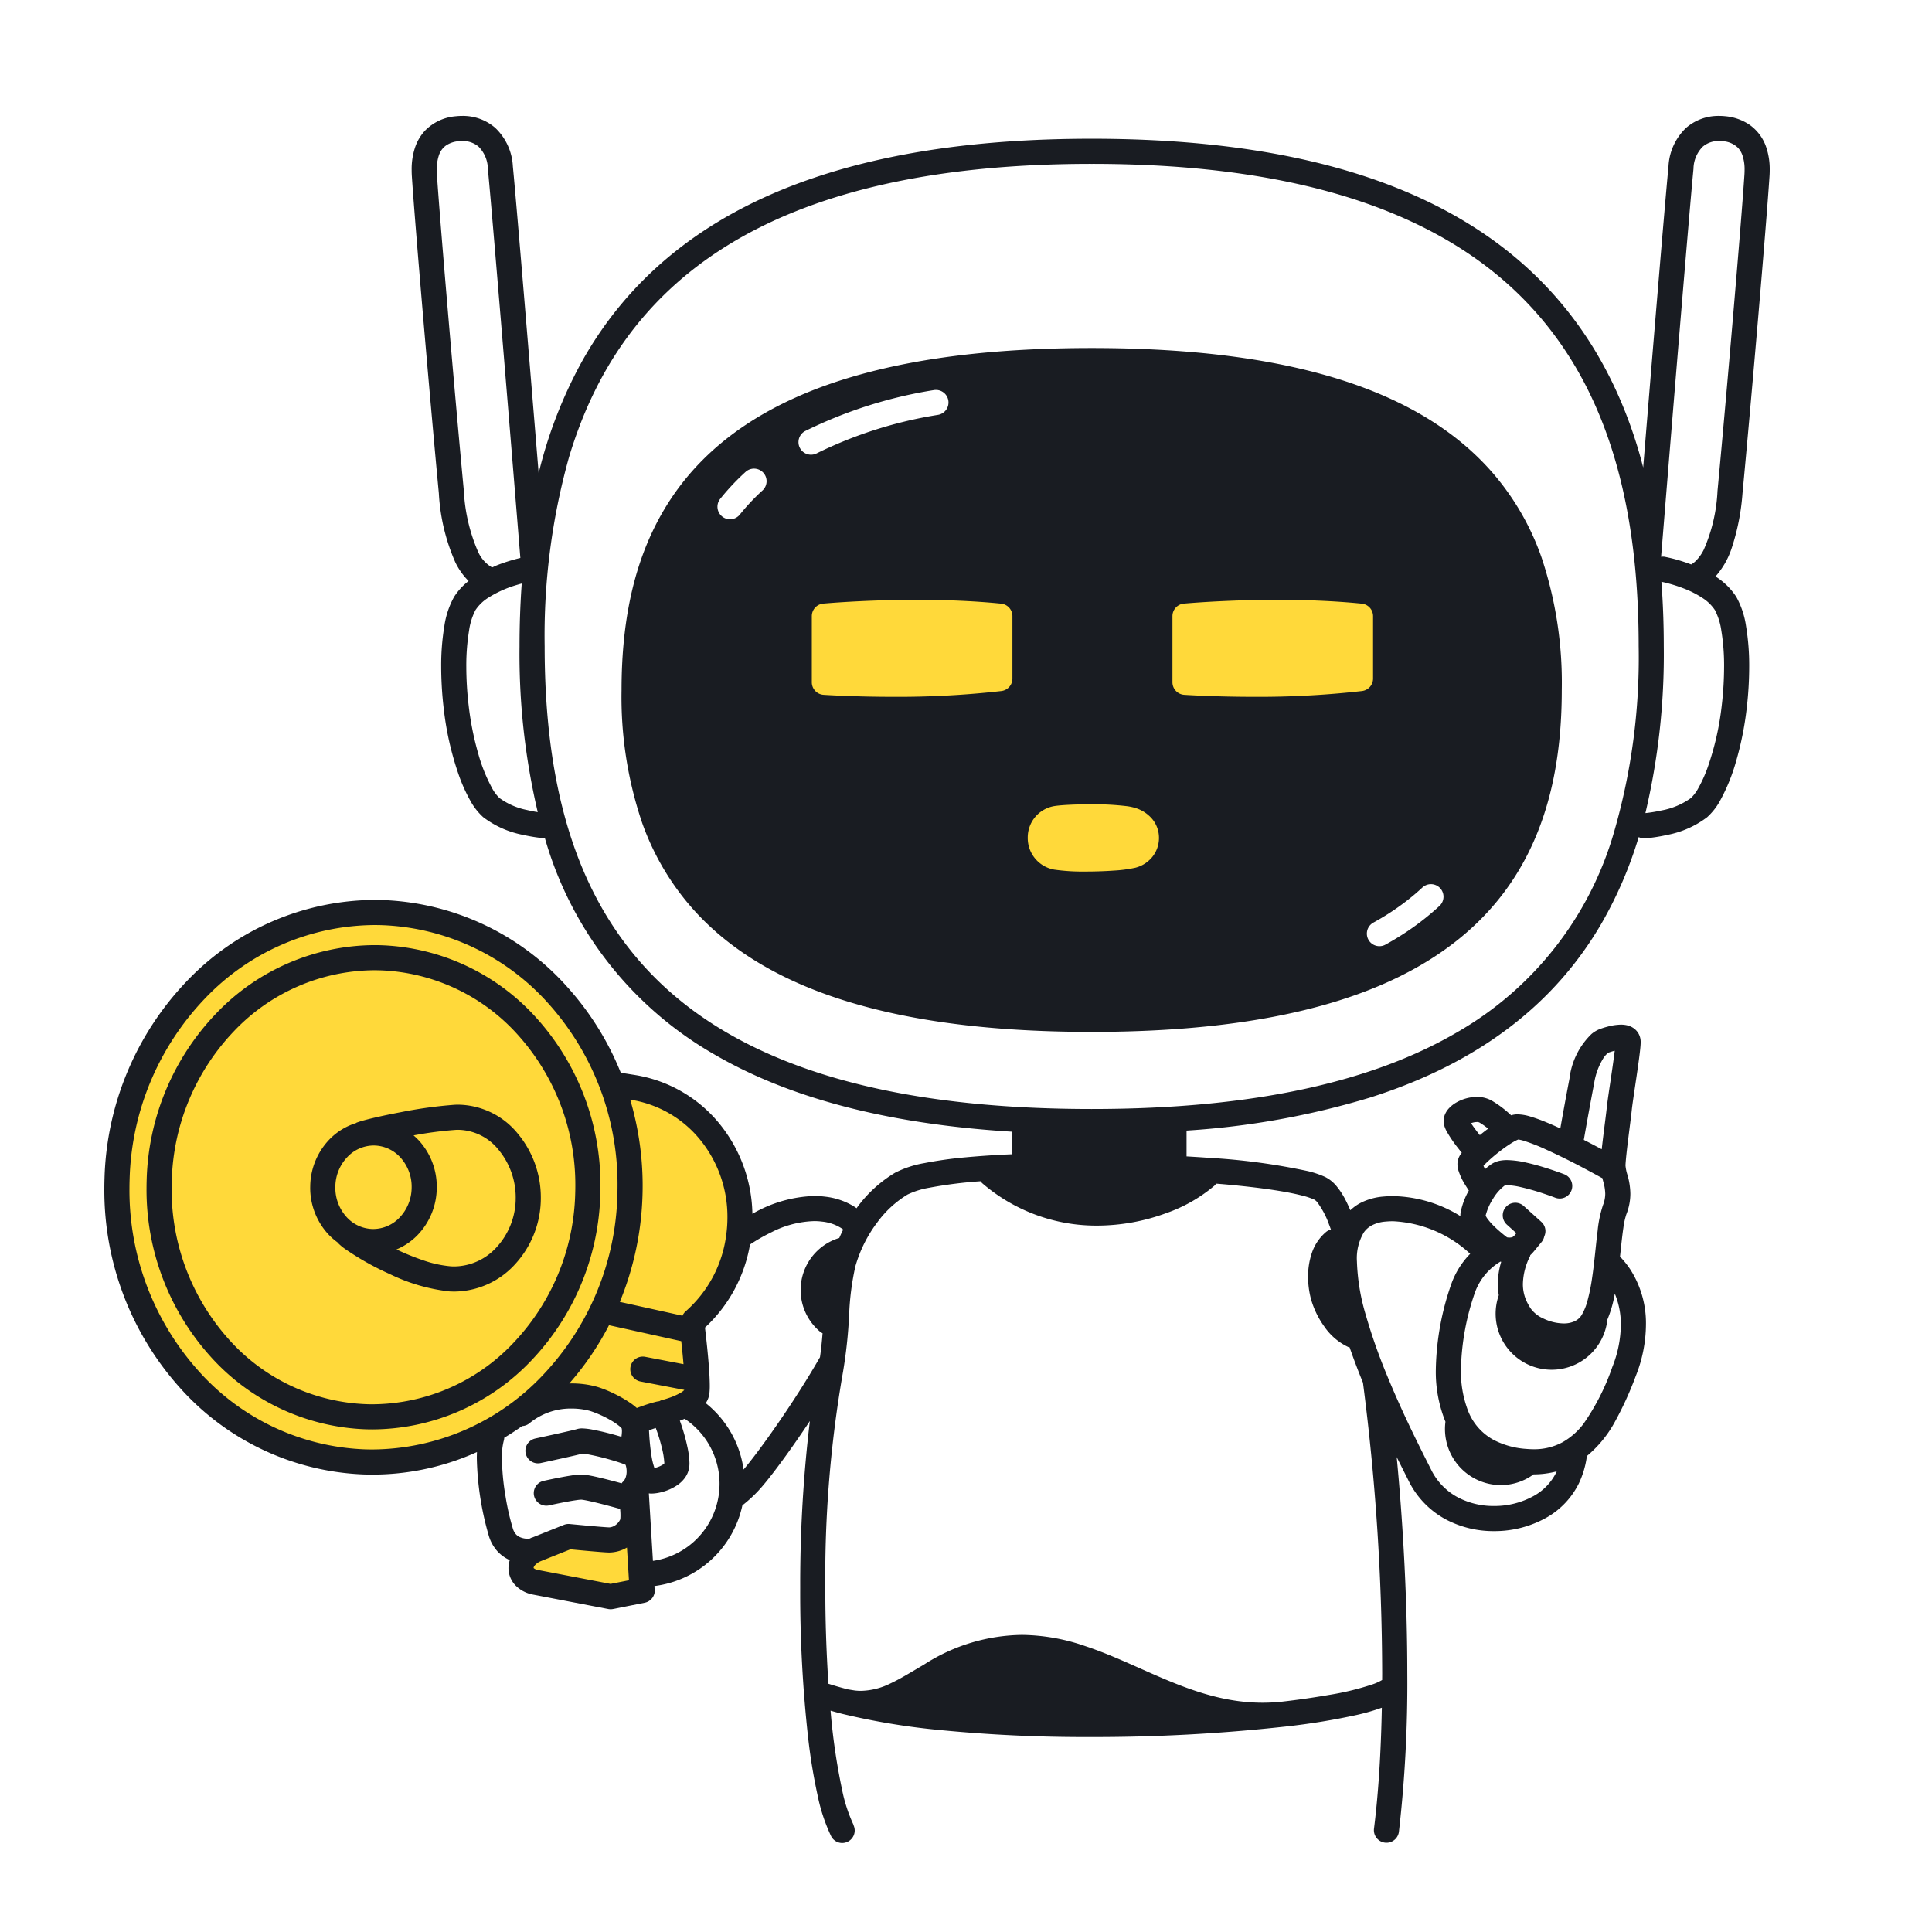 <svg xmlns="http://www.w3.org/2000/svg" width="200" height="200" fill="none"><path fill="#FFD93A" d="M12.5 126.625c-.686-14.823 5.874-30.375 24.124-32S63.5 112 63.5 112a11.91 11.91 0 0 1 10.125 5c4.25 5.625 3.25 9.625 2.375 13s-4.25 7.5-4.25 7.5l.25 7-6 2.75-4.75-2.375-6.5.875S51.374 150 43 151.125s-29.5-2.875-30.5-24.5ZM54.375 163.25l-.625-2 5.625-2.125 4 .25 2.375-.75.5 5.5L63 165l-8.625-1.75ZM82.874 59.875c-6.26 5.333-6 34.5 29.75 35.125s43.875-35 32.75-38.5-55.75-2.375-62.5 3.375Z"/><path fill="#191C22" d="M82.885 133.335v-.005.005ZM154.456 48.88c-3.491-3.99-8.451-7.216-15.219-9.424-6.772-2.212-15.362-3.426-26.229-3.427-9.66 0-17.519.96-23.903 2.727-9.569 2.639-15.853 7.148-19.656 12.886-3.806 5.736-5.106 12.573-5.106 19.783a40.57 40.57 0 0 0 2.115 13.71 27.06 27.06 0 0 0 5.159 8.837c3.504 3.988 8.473 7.214 15.236 9.423 6.766 2.211 15.335 3.426 26.155 3.426 9.619 0 17.457-.96 23.833-2.726 9.557-2.64 15.856-7.147 19.68-12.884 3.827-5.734 5.153-12.573 5.153-19.786a40.906 40.906 0 0 0-2.091-13.707 26.972 26.972 0 0 0-5.127-8.838ZM74.53 51.675a24.384 24.384 0 0 1 2.672-2.841 1.3 1.3 0 0 1 1.748 1.924c-.863.781-1.66 1.63-2.388 2.54a1.301 1.301 0 0 1-2.032-1.623ZM98.168 41.44a1.3 1.3 0 0 1-1.054 1.506 44.063 44.063 0 0 0-12.56 3.981 1.3 1.3 0 1 1-1.192-2.311 46.628 46.628 0 0 1 13.3-4.23 1.3 1.3 0 0 1 1.506 1.054ZM84.039 70.629v-6.85a1.301 1.301 0 0 1 1.18-1.294c.027-.002 4.242-.392 9.678-.392 2.727 0 5.762.098 8.739.396a1.3 1.3 0 0 1 1.17 1.293v6.462a1.3 1.3 0 0 1-1.141 1.29c-3.71.42-7.44.621-11.174.6-4.18 0-7.22-.207-7.24-.208a1.301 1.301 0 0 1-1.212-1.297Zm25.101 19.395a3.315 3.315 0 0 1-2.749-3.289 3.293 3.293 0 0 1 2.785-3.294c.419-.062.961-.103 1.61-.134.647-.03 1.388-.047 2.144-.047 1.252-.017 2.503.05 3.747.198.326.042.648.115.961.217.615.206 1.164.57 1.594 1.056.483.556.747 1.268.745 2.004a3.13 3.13 0 0 1-.723 2.014 3.296 3.296 0 0 1-1.722 1.079c-.741.159-1.494.258-2.251.296-.895.064-1.908.098-2.88.098a20.795 20.795 0 0 1-3.261-.198Zm13.444-18.098a1.303 1.303 0 0 1-1.212-1.297v-6.85a1.3 1.3 0 0 1 1.181-1.294c.026-.002 4.241-.392 9.677-.392 2.727 0 5.762.098 8.739.396a1.3 1.3 0 0 1 1.17 1.293v6.462a1.3 1.3 0 0 1-1.141 1.29c-3.709.42-7.44.621-11.174.6-4.18 0-7.219-.207-7.24-.208Zm26.432 21.855c-.25.232-.506.46-.769.686a27.952 27.952 0 0 1-3.906 2.795c-.3.179-.605.354-.915.525a1.3 1.3 0 1 1-1.257-2.276c.286-.157.566-.318.839-.481a25.378 25.378 0 0 0 3.546-2.536c.236-.203.466-.409.691-.617a1.3 1.3 0 0 1 1.771 1.904Z"/><path fill="#191C22" d="M180.383 51.071c.935-9.897 2.462-27.748 2.793-32.804.016-.233.023-.459.023-.678a7.128 7.128 0 0 0-.351-2.319 4.64 4.64 0 0 0-1.751-2.364 5.3 5.3 0 0 0-2.45-.87 6.173 6.173 0 0 0-.678-.038 5.104 5.104 0 0 0-3.414 1.229 5.893 5.893 0 0 0-1.833 3.99c-.408 4.227-1.752 20.544-2.621 31.18-.159-.61-.319-1.22-.499-1.82-2.811-9.428-8.229-17.577-17.346-23.268-9.115-5.697-21.829-8.946-39.248-8.947-11.616 0-21.132 1.445-28.892 4.096-11.64 3.965-19.323 10.708-23.982 19.161a46.832 46.832 0 0 0-4.373 11.37c-.867-10.612-2.254-27.465-2.67-31.772a5.895 5.895 0 0 0-1.833-3.99 5.102 5.102 0 0 0-3.413-1.229c-.227 0-.453.013-.678.038a5.01 5.01 0 0 0-3.169 1.487 4.799 4.799 0 0 0-1.033 1.747 7.125 7.125 0 0 0-.35 2.319c0 .22.007.446.022.68v-.002c.332 5.056 1.858 22.907 2.793 32.804.133 2.457.708 4.87 1.699 7.123a7.11 7.11 0 0 0 1.38 1.952 6.434 6.434 0 0 0-1.5 1.64 8.81 8.81 0 0 0-1.012 3.042 24.728 24.728 0 0 0-.324 4.204c.003 1.43.089 2.858.256 4.277.264 2.4.803 4.761 1.606 7.038.309.867.69 1.707 1.137 2.512.348.65.804 1.236 1.349 1.734a9.877 9.877 0 0 0 4.135 1.836c.743.169 1.497.287 2.257.355l.034.118a37.712 37.712 0 0 0 17.435 22.212c7.602 4.442 17.685 7.229 30.864 8.038v2.337a93.415 93.415 0 0 0-4.77.315 41.494 41.494 0 0 0-4.298.603c-1.05.178-2.067.512-3.018.993a13.436 13.436 0 0 0-3.907 3.559c-.028.038-.053.08-.081.118-.045-.032-.079-.062-.127-.095a7.19 7.19 0 0 0-3.136-1.104 8.996 8.996 0 0 0-1.136-.07 13.61 13.61 0 0 0-6.385 1.844 15.212 15.212 0 0 0-3.41-9.328 14.168 14.168 0 0 0-8.744-5.041l-1.47-.234a29.855 29.855 0 0 0-5.505-8.841 26.889 26.889 0 0 0-19.108-9.032 26.01 26.01 0 0 0-.882-.015 27.016 27.016 0 0 0-19.425 8.401 30.726 30.726 0 0 0-8.525 20.418c-.012.358-.018.716-.018 1.072a30.6 30.6 0 0 0 7.768 20.549 26.885 26.885 0 0 0 19.107 9.032 26.29 26.29 0 0 0 11.7-2.318c-.01.212-.015.427-.016.648a31.009 31.009 0 0 0 1.258 8.078c.17.547.451 1.054.826 1.488.366.416.82.748 1.326.972-.084.263-.13.537-.134.814 0 .656.248 1.288.694 1.77.473.49 1.083.827 1.75.966l.054.011 7.83 1.503c.165.031.334.031.499-.001l3.275-.65a1.31 1.31 0 0 0 .827-.553 1.302 1.302 0 0 0 .195-.975c-.001-.007-.006-.011-.007-.017 0-.012.005-.022.004-.034l-.009-.151a10.674 10.674 0 0 0 9.104-8.353 13.967 13.967 0 0 0 1.925-1.812c.872-.993 2.243-2.811 3.773-5.016.421-.607.853-1.246 1.287-1.899a142.098 142.098 0 0 0-1 17.302c-.022 5.166.251 10.329.818 15.464.225 2.011.553 4.009.983 5.986.293 1.461.763 2.88 1.4 4.226a1.287 1.287 0 0 0 1.695.582 1.29 1.29 0 0 0 .644-1.672c-.015-.036-.014-.075-.032-.111a15.88 15.88 0 0 1-1.171-3.6c-.57-2.703-.97-5.44-1.194-8.194.381.11.767.218 1.166.319.006.002.01.006.017.008.017.004.033.004.05.008l.01.003v.001l.018.003a72.02 72.02 0 0 0 9.896 1.649c5.23.514 10.483.761 15.739.74 6.712.016 13.42-.343 20.092-1.074l.025-.002.001-.001h.011l.003-.001.121-.014a69.806 69.806 0 0 0 7.329-1.198c.87-.193 1.728-.44 2.569-.738l.02-.009c-.075 3.901-.275 7.589-.621 10.867a78.678 78.678 0 0 1-.19 1.65 1.31 1.31 0 0 0 .262.959 1.305 1.305 0 0 0 1.371.458 1.302 1.302 0 0 0 .946-1.091c.622-5.433.911-10.899.868-16.368-.001-7.333-.404-15.157-1.097-22.423.517 1.042.951 1.894 1.236 2.464a9.091 9.091 0 0 0 3.86 3.997 10.533 10.533 0 0 0 4.974 1.206 10.958 10.958 0 0 0 5.436-1.4 8.275 8.275 0 0 0 3.34-3.52c.43-.9.714-1.864.842-2.853a12.127 12.127 0 0 0 2.776-3.32 34.812 34.812 0 0 0 2.276-4.94 14.604 14.604 0 0 0 1.062-5.33 10.308 10.308 0 0 0-1.628-5.736 9.167 9.167 0 0 0-1.058-1.314l.086-.794c.087-.824.172-1.589.268-2.223.058-.466.161-.927.307-1.374a5.817 5.817 0 0 0 .411-2.122 7.316 7.316 0 0 0-.295-1.928 4.503 4.503 0 0 1-.208-.98v-.022c.014-.477.143-1.638.286-2.776.142-1.151.296-2.306.364-2.968.056-.547.286-2.058.499-3.506.107-.729.21-1.451.287-2.06.039-.305.071-.582.095-.823.023-.245.039-.442.04-.645a1.765 1.765 0 0 0-.23-.884 1.721 1.721 0 0 0-.46-.516 1.95 1.95 0 0 0-.738-.332 2.805 2.805 0 0 0-.613-.064 5.63 5.63 0 0 0-1.359.2 8.296 8.296 0 0 0-.895.283 3.015 3.015 0 0 0-.806.496 7.67 7.67 0 0 0-2.269 4.605c-.386 2.003-.744 4-.949 5.161a36.096 36.096 0 0 0-1.654-.72 15.908 15.908 0 0 0-1.44-.509 4.885 4.885 0 0 0-1.324-.229 2.083 2.083 0 0 0-.67.101l-.001.001a10.965 10.965 0 0 0-1.995-1.513 3.1 3.1 0 0 0-1.558-.394c-.734.007-1.454.2-2.093.56a3.194 3.194 0 0 0-.835.663 2.194 2.194 0 0 0-.341.522 1.8 1.8 0 0 0-.169.754c0 .143.018.286.054.425.057.21.138.412.241.604.347.616.744 1.203 1.187 1.754.148.191.279.355.397.501-.04.053-.085.101-.123.159a1.86 1.86 0 0 0-.299.717c-.017.1-.026.202-.026.304.003.213.034.426.093.631.174.541.418 1.058.725 1.536.144.236.271.429.36.561a7.493 7.493 0 0 0-.847 2.255 2.128 2.128 0 0 0-.028.347c0 .018.005.032.006.049a13.686 13.686 0 0 0-6.955-2.072c-.327 0-.656.014-.986.043a6.309 6.309 0 0 0-2.447.686c-.367.2-.707.448-1.011.736-.157-.37-.317-.723-.484-1.044a7.919 7.919 0 0 0-.908-1.41 3.626 3.626 0 0 0-1.215-.995 9.936 9.936 0 0 0-1.744-.595 66.542 66.542 0 0 0-10.298-1.385c-.745-.056-1.527-.102-2.303-.149v-2.671a83.516 83.516 0 0 0 18.956-3.407c11.613-3.671 19.329-9.974 24.027-18.084a42.216 42.216 0 0 0 3.822-8.893c.194.098.41.145.627.135a16.674 16.674 0 0 0 2.331-.36 9.876 9.876 0 0 0 4.135-1.837 6.51 6.51 0 0 0 1.348-1.733 19.39 19.39 0 0 0 1.64-4.043c.522-1.802.89-3.644 1.102-5.508.168-1.42.253-2.848.257-4.278a24.753 24.753 0 0 0-.325-4.202 8.805 8.805 0 0 0-1.011-3.041 6.945 6.945 0 0 0-2.113-2.086c-.013-.009-.027-.015-.041-.024a8.348 8.348 0 0 0 1.652-2.86 23.511 23.511 0 0 0 1.144-5.746Zm-132.364-.245c-.932-9.863-2.46-27.747-2.787-32.73v-.001a7.56 7.56 0 0 1-.018-.506c-.011-.5.06-.999.21-1.476.13-.431.401-.807.77-1.068.378-.243.81-.39 1.258-.425a3.56 3.56 0 0 1 .393-.022 2.505 2.505 0 0 1 1.694.579c.606.61.952 1.43.964 2.29.306 3.168 1.155 13.338 1.926 22.698a14596.09 14596.09 0 0 1 1.438 17.594c-.787.187-1.561.426-2.316.716-.197.076-.405.178-.61.267a3.543 3.543 0 0 1-1.487-1.711 18.012 18.012 0 0 1-1.435-6.205Zm6.504 33.02a7.2 7.2 0 0 1-2.82-1.236 4.117 4.117 0 0 1-.774-1.042 16.835 16.835 0 0 1-1.403-3.487 30.73 30.73 0 0 1-1.014-5.074 34.56 34.56 0 0 1-.24-3.975 22.194 22.194 0 0 1 .286-3.754c.098-.74.322-1.459.663-2.123.349-.519.805-.957 1.336-1.286.894-.56 1.86-.996 2.871-1.296.21-.065.404-.12.581-.168a91.065 91.065 0 0 0-.227 6.485 71.43 71.43 0 0 0 1.885 17.182 14.466 14.466 0 0 1-1.144-.227Zm11.985 39.984v-.001a31.42 31.42 0 0 0-1.27-9.992l.088.014c2.807.45 5.35 1.918 7.144 4.124a12.63 12.63 0 0 1 2.834 8.04c0 .609-.041 1.217-.124 1.82a12.656 12.656 0 0 1-4.205 7.919c-.14.124-.251.277-.326.448l-6.484-1.431a31.43 31.43 0 0 0 2.343-10.941Zm2.265 27.637v.019a.73.73 0 0 1-.149.126 2.477 2.477 0 0 1-.661.3 2.87 2.87 0 0 1-.215.056 7.215 7.215 0 0 1-.31-1.282 23.125 23.125 0 0 1-.24-2.372c-.006-.091-.009-.168-.013-.251.217-.077.449-.158.668-.229l.028-.009.03.074a16.9 16.9 0 0 1 .597 1.952c.142.529.231 1.07.265 1.616Zm.42-6.733c-.208.07-.39.124-.517.16l-.145.039-.034.009-.006.001a1.26 1.26 0 0 0-.234.109c-.11.013-.206.03-.301.049-.547.139-1.087.307-1.616.503-.153.054-.291.105-.419.152a6.839 6.839 0 0 0-.525-.421c-.592-.415-1.22-.78-1.873-1.089a11.634 11.634 0 0 0-1.726-.686 9.78 9.78 0 0 0-2.63-.348c-.076 0-.158.006-.236.007a29.979 29.979 0 0 0 4.113-6.033l7.478 1.651c.062.556.13 1.214.192 1.89l.042.492-3.964-.76a1.292 1.292 0 0 0-.975.2 1.31 1.31 0 0 0-.547.831 1.304 1.304 0 0 0 .562 1.331c.142.094.302.159.47.191l4.543.872a1.546 1.546 0 0 1-.357.277 6.81 6.81 0 0 1-1.295.573Zm-30.635 5.314c-.264 0-.53-.005-.796-.013a24.28 24.28 0 0 1-17.264-8.176 28.006 28.006 0 0 1-7.097-18.807c0-.327.006-.656.017-.985a28.13 28.13 0 0 1 7.793-18.696 24.422 24.422 0 0 1 17.558-7.61c.265 0 .53.005.795.013a24.287 24.287 0 0 1 17.265 8.177 28 28 0 0 1 7.097 18.806c0 .327-.006.656-.016.986a28.132 28.132 0 0 1-7.794 18.695 24.424 24.424 0 0 1-17.558 7.61Zm13.775 4.86a25.315 25.315 0 0 1-.373-3.945 6.578 6.578 0 0 1 .213-1.908c.015-.073.024-.146.027-.22a28.06 28.06 0 0 0 1.856-1.211c.267-.011.524-.106.733-.272a6.729 6.729 0 0 1 4.377-1.54 7.248 7.248 0 0 1 1.916.248c.745.246 1.462.569 2.14.965.334.187.65.405.946.649.068.057.131.12.188.187.018.096.028.194.027.292a4.075 4.075 0 0 1-.053.586 33.25 33.25 0 0 0-1.52-.419 25.547 25.547 0 0 0-1.4-.311 6.72 6.72 0 0 0-1.149-.141 1.78 1.78 0 0 0-.538.074c-.01.004-.127.035-.272.071-.525.129-1.545.357-2.42.549-.876.193-1.613.351-1.615.352a1.302 1.302 0 0 0-1.005 1.037 1.3 1.3 0 0 0 1.552 1.505c.001-.001.971-.209 2.012-.44.52-.115 1.059-.235 1.505-.338a52.404 52.404 0 0 0 .846-.205c.052.004.127.011.23.027.892.155 1.774.361 2.642.615.475.136.92.277 1.248.397.129.047.23.088.311.123.021.055.039.112.052.169.04.169.06.341.06.514.002.221-.034.44-.108.647-.06.173-.164.327-.3.448-.04.044-.075.09-.107.139-.35-.096-.782-.212-1.24-.33a42.239 42.239 0 0 0-1.591-.382c-.25-.054-.483-.099-.699-.134a4.085 4.085 0 0 0-.643-.063 7.892 7.892 0 0 0-1.117.113c-1.207.187-2.778.541-2.792.543a1.3 1.3 0 0 0 .568 2.538 54.318 54.318 0 0 1 2.057-.417c.294-.053.58-.099.815-.131.154-.024.31-.039.465-.046.095.008.19.021.284.038.561.094 1.581.345 2.422.568a79.835 79.835 0 0 1 1.31.356c.024.218.036.437.037.656 0 .163-.008.309-.017.4l-.002.014a1.5 1.5 0 0 1-.598.669c-.16.096-.341.154-.528.17-.013 0-.127-.004-.268-.013-.512-.032-1.483-.116-2.31-.192-.83-.076-1.524-.143-1.525-.143-.207-.02-.416.01-.609.087l-3.235 1.294c-.022.007-.045.004-.067.012-.065.027-.123.06-.186.089l-.091.036a2.045 2.045 0 0 1-1.024-.185 1.19 1.19 0 0 1-.37-.283 1.573 1.573 0 0 1-.306-.571 25.384 25.384 0 0 1-.761-3.337Zm10.873 9.056-7.54-1.447a.865.865 0 0 1-.422-.192l-.008-.01a.508.508 0 0 1 .135-.277c.161-.179.36-.322.58-.417l3.095-1.237c.35.033.952.09 1.59.147.494.045 1.008.089 1.44.123.217.017.413.031.579.042.17.01.297.017.43.018a3.745 3.745 0 0 0 1.818-.514l.205 3.387-1.902.377Zm8.918-4.653a8.05 8.05 0 0 1-4.532 2.27l-.422-6.985c.078.006.162.02.234.02.357-.005.711-.054 1.056-.145a5.119 5.119 0 0 0 1.677-.744c.297-.205.558-.459.77-.751.252-.348.408-.756.451-1.183v-.002c.01-.11.015-.217.015-.324a8.684 8.684 0 0 0-.215-1.686 19.82 19.82 0 0 0-.762-2.659l-.02-.051c.16-.059.327-.125.499-.199a8.076 8.076 0 0 1 1.25 12.439h-.001Zm8.29-11.789c-1.395 2.013-2.677 3.711-3.439 4.604a10.651 10.651 0 0 0-3.916-6.871c.195-.288.323-.617.373-.961a6.68 6.68 0 0 0 .044-.852c-.001-1.097-.138-2.651-.272-3.972-.088-.872-.176-1.622-.226-2.037a15.22 15.22 0 0 0 4.662-8.603c.72-.478 1.472-.908 2.25-1.285a10.345 10.345 0 0 1 4.383-1.137c.27-.001.541.016.81.05a4.586 4.586 0 0 1 2.015.685c.078.052.137.099.192.143-.149.285-.282.582-.416.88-.016.004-.032 0-.048.005a5.626 5.626 0 0 0-3.941 5.163l-.004.211a5.625 5.625 0 0 0 2.087 4.373c.059.037.12.069.184.096-.07.869-.155 1.709-.27 2.494-.003.007-.01.01-.014.017v-.001c-1.334 2.332-2.964 4.849-4.454 6.998Zm87.374-10.385a12.022 12.022 0 0 1-.879 4.371 23.775 23.775 0 0 1-2.985 5.883 7.162 7.162 0 0 1-2.174 1.911 6.11 6.11 0 0 1-3.002.723c-.232 0-.474-.011-.725-.032a8.54 8.54 0 0 1-3.41-.937 5.823 5.823 0 0 1-2.627-2.975 11.305 11.305 0 0 1-.75-4.332c.061-2.728.556-5.43 1.468-8.002a6.142 6.142 0 0 1 2.616-3.144l.083.02a8.387 8.387 0 0 0-.354 2.296c.002.39.037.779.104 1.162a5.8 5.8 0 1 0 11.217 2.73l-.057-.008v-.001l.057.008c.009-.059.006-.118.013-.177.288-.687.512-1.399.668-2.127.043-.191.075-.391.113-.586a8.202 8.202 0 0 1 .624 3.217Zm-3.543-20.78c.206-1.15.486-2.684.78-4.211.141-.945.478-1.85.988-2.657.111-.164.243-.313.392-.443l.102-.074.008-.005c.189-.07.381-.13.576-.18l.066-.015c-.091.746-.241 1.785-.389 2.787-.188 1.27-.368 2.459-.433 3.074-.06.585-.215 1.756-.359 2.915-.06.493-.117.971-.167 1.422a92.105 92.105 0 0 0-1.854-.97c.056-.319.157-.898.29-1.643Zm-6.542 1.726c.78.247 1.543.544 2.285.889a71.045 71.045 0 0 1 3.904 1.923 104.574 104.574 0 0 1 1.897 1.026c.026.014.054.013.08.025l.097.367c.125.409.195.833.208 1.261a3.205 3.205 0 0 1-.236 1.184 12.08 12.08 0 0 0-.554 2.66c-.192 1.523-.336 3.328-.585 4.966-.107.757-.26 1.507-.458 2.245a5.745 5.745 0 0 1-.619 1.517 1.694 1.694 0 0 1-.739.64 2.682 2.682 0 0 1-1.118.216 4.974 4.974 0 0 1-2.077-.5 3.27 3.27 0 0 1-1.3-1.004 5.562 5.562 0 0 1-.524-.95 4.211 4.211 0 0 1-.315-1.629 6.65 6.65 0 0 1 .74-2.877c.017-.037.015-.076.029-.114.129-.113.247-.237.354-.372l.002.002.835-1.018a1.27 1.27 0 0 0 .25-.545 1.283 1.283 0 0 0-.294-1.5l-1.833-1.652a1.298 1.298 0 0 0-1.836.095 1.302 1.302 0 0 0 .095 1.836l.98.883-.207.251-.026.033-.165.121a.904.904 0 0 1-.318.049c-.082 0-.164-.007-.245-.021a14.748 14.748 0 0 1-1.28-1.089 6.313 6.313 0 0 1-.771-.87 1.71 1.71 0 0 1-.168-.29 5.846 5.846 0 0 1 .756-1.728 4.765 4.765 0 0 1 1.242-1.406c.074-.011.149-.016.223-.015.461.017.919.08 1.368.186.824.188 1.638.418 2.438.69.35.117.647.222.854.297l.239.089.079.03a1.3 1.3 0 0 0 .937-2.426c-.019-.007-.934-.36-2.109-.72a23.784 23.784 0 0 0-1.89-.501 9.43 9.43 0 0 0-1.916-.245 3.884 3.884 0 0 0-.73.063c-.28.05-.548.15-.793.294-.267.17-.518.363-.75.578a4.595 4.595 0 0 1-.173-.341c.11-.121.257-.272.427-.431a17.935 17.935 0 0 1 1.777-1.454c.316-.226.624-.429.891-.584a3.89 3.89 0 0 1 .508-.255c.181.026.36.067.534.12v.001Zm-4.822-1.931a.553.553 0 0 1 .257.045c.32.19.626.404.914.641-.294.217-.583.442-.862.671a24.15 24.15 0 0 1-.529-.69c-.14-.189-.267-.374-.378-.544.19-.076.393-.118.598-.123Zm-11.704 11.439c.216-.313.506-.569.843-.746.451-.227.945-.36 1.449-.39.253-.023.506-.034.759-.033a12.624 12.624 0 0 1 7.847 3.264l.119.105a8.617 8.617 0 0 0-1.931 3.061 28.093 28.093 0 0 0-1.627 8.897c-.039 1.859.3 3.706.996 5.43a5.808 5.808 0 0 0 1.39 4.582 5.796 5.796 0 0 0 4.362 1.976 5.768 5.768 0 0 0 3.372-1.112 9.243 9.243 0 0 0 2.392-.311c-.018.037-.03.079-.048.116a5.65 5.65 0 0 1-2.315 2.422 8.382 8.382 0 0 1-4.129 1.048 7.927 7.927 0 0 1-3.743-.896 6.476 6.476 0 0 1-2.766-2.87c-.824-1.646-2.756-5.373-4.481-9.555a58.756 58.756 0 0 1-2.255-6.367 21.755 21.755 0 0 1-.943-5.627 5.234 5.234 0 0 1 .709-2.994Zm-8.502-4.266c.817.139 1.53.287 2.109.436.437.103.864.245 1.276.425.128.08.241.184.331.306a8.768 8.768 0 0 1 1.189 2.262c.066.166.131.348.197.528a1.268 1.268 0 0 0-.49.24 4.88 4.88 0 0 0-1.496 2.222 7.487 7.487 0 0 0-.377 2.422 8.92 8.92 0 0 0 .31 2.349 9.075 9.075 0 0 0 1.372 2.814 6.191 6.191 0 0 0 2.501 2.127c.038.016.077.013.116.026a68.966 68.966 0 0 0 1.381 3.651 236.882 236.882 0 0 1 1.989 30.124c0 .22-.003.436-.004.655-.301.178-.62.324-.95.438a28.517 28.517 0 0 1-4.555 1.109 83.906 83.906 0 0 1-4.857.697l-.046.004c-.652.07-1.306.105-1.961.105-4.497.003-8.392-1.641-12.339-3.398-1.971-.875-3.948-1.771-6.016-2.459a20.574 20.574 0 0 0-6.543-1.164 19.102 19.102 0 0 0-10.161 3.074c-1.266.74-2.387 1.444-3.444 1.937a7.183 7.183 0 0 1-3.094.782 5.667 5.667 0 0 1-.597-.034l-.312-.049-.398-.066-.05-.009a33.851 33.851 0 0 1-1.997-.576 147.44 147.44 0 0 1-.322-9.897c-.075-7.512.54-15.016 1.837-22.415a49.99 49.99 0 0 0 .629-5.896c.062-1.679.277-3.35.642-4.99a13.85 13.85 0 0 1 2.281-4.577 10.876 10.876 0 0 1 3.124-2.87 8.422 8.422 0 0 1 2.25-.704 44.873 44.873 0 0 1 5.307-.671c.059.085.127.162.205.23a18.058 18.058 0 0 0 11.872 4.361 20.797 20.797 0 0 0 7.17-1.301 15.762 15.762 0 0 0 4.965-2.834 1.25 1.25 0 0 0 .175-.21c.269.022.545.043.807.066 2.29.204 4.34.451 5.974.73Zm18.147-16.456c-8.559 5.01-20.769 7.936-37.814 7.934-11.36.001-20.58-1.298-27.994-3.65-11.124-3.539-18.178-9.377-22.564-16.911-4.382-7.538-6.07-16.875-6.068-27.352a68.5 68.5 0 0 1 2.523-19.568c2.69-8.958 7.684-16.453 16.234-21.809 8.553-5.35 20.762-8.552 37.869-8.55 11.402-.001 20.636 1.42 28.052 3.955 11.125 3.812 18.17 10.06 22.546 17.959 4.37 7.9 6.03 17.535 6.028 28.013a64.915 64.915 0 0 1-2.547 19.239 35.073 35.073 0 0 1-16.265 20.74Zm27.369-41.592c.202 1.24.297 2.496.286 3.753a34.784 34.784 0 0 1-.24 3.978 28.906 28.906 0 0 1-1.464 6.446c-.259.73-.577 1.437-.952 2.114a4.12 4.12 0 0 1-.773 1.042 7.503 7.503 0 0 1-3.026 1.283 15.082 15.082 0 0 1-1.69.28 71.352 71.352 0 0 0 1.902-17.283c0-2.257-.082-4.48-.246-6.668.817.176 1.619.42 2.397.726a9.904 9.904 0 0 1 1.862.958c.51.322.947.748 1.282 1.248.341.665.565 1.383.662 2.123Zm-1.823-8.362c-.214.437-.5.834-.846 1.175-.137.13-.288.244-.449.341a18.83 18.83 0 0 0-.978-.34 16.28 16.28 0 0 0-1.799-.459 1.25 1.25 0 0 0-.339.008l.406-5c.809-9.93 2.487-30.414 2.947-35.173a3.31 3.31 0 0 1 .965-2.29 2.504 2.504 0 0 1 1.694-.579c.131 0 .262.008.393.022a2.426 2.426 0 0 1 1.558.683c.212.233.372.51.469.81.15.477.222.976.21 1.476 0 .16-.005.329-.017.508-.326 4.982-1.855 22.866-2.787 32.73-.096 2.1-.58 4.164-1.427 6.088Z"/><path fill="#191C22" d="m150.898 120.217.002-.006v-.006l-.002.012ZM62.143 123.684c.01-.301.015-.602.015-.902a25.783 25.783 0 0 0-6.545-17.314 22.688 22.688 0 0 0-16.118-7.617 22.026 22.026 0 0 0-.743-.013 22.786 22.786 0 0 0-16.385 7.085 25.887 25.887 0 0 0-7.184 17.202c-.01.302-.015.603-.015.903a25.787 25.787 0 0 0 6.546 17.314 22.683 22.683 0 0 0 16.117 7.617c.248.008.496.012.743.012a22.779 22.779 0 0 0 16.385-7.084 25.89 25.89 0 0 0 7.184-17.202v-.001Zm-2.599-.086a23.29 23.29 0 0 1-6.452 15.479 20.175 20.175 0 0 1-14.518 6.294c-.218 0-.437-.003-.657-.011a20.072 20.072 0 0 1-14.274-6.761 23.187 23.187 0 0 1-5.875-15.571c0-.272.005-.544.014-.816a23.29 23.29 0 0 1 6.452-15.48 20.188 20.188 0 0 1 14.517-6.294c.219 0 .438.004.657.011a20.07 20.07 0 0 1 14.275 6.762 23.183 23.183 0 0 1 5.875 15.571c0 .271-.005.543-.014.816Z"/><path fill="#191C22" d="M47.437 114.356c-.115 0-.23.003-.346.008a45.788 45.788 0 0 0-5.604.77c-.988.186-1.93.383-2.716.567-.394.092-.748.18-1.054.264a9.409 9.409 0 0 0-.788.246c-.034.012-.056.039-.087.054a6.508 6.508 0 0 0-2.746 1.695 7.116 7.116 0 0 0-1.978 4.726l-.005.248a7.093 7.093 0 0 0 1.805 4.761c.306.339.648.644 1.018.912.011.013.015.03.027.043.226.229.472.438.735.623a28.498 28.498 0 0 0 4.668 2.625 18.802 18.802 0 0 0 6.148 1.788 9 9 0 0 0 .518.016 8.585 8.585 0 0 0 6.26-2.797 10.109 10.109 0 0 0 2.694-6.923 10.326 10.326 0 0 0-2.404-6.653 8.08 8.08 0 0 0-6.145-2.973Zm-12.724 8.578.003-.157v-.004a4.514 4.514 0 0 1 1.247-3.003 3.772 3.772 0 0 1 2.722-1.188l.12.002a3.76 3.76 0 0 1 2.676 1.273 4.493 4.493 0 0 1 1.134 3.019l-.003.16a4.518 4.518 0 0 1-1.247 3.004 3.784 3.784 0 0 1-2.722 1.187l-.124-.002a3.75 3.75 0 0 1-2.672-1.273 4.493 4.493 0 0 1-1.134-3.018Zm18.67 1.308a7.515 7.515 0 0 1-1.988 4.885 5.98 5.98 0 0 1-4.363 1.975c-.117 0-.236-.004-.355-.011a11.877 11.877 0 0 1-2.879-.629 25.073 25.073 0 0 1-2.754-1.122 6.531 6.531 0 0 0 2.188-1.491 7.116 7.116 0 0 0 1.979-4.727v-.003l.004-.243a7.093 7.093 0 0 0-1.805-4.762 6.628 6.628 0 0 0-.6-.578 38.765 38.765 0 0 1 4.399-.574l.228-.005a5.457 5.457 0 0 1 4.164 2.056 7.74 7.74 0 0 1 1.785 4.969l-.004.26Z"/></svg>